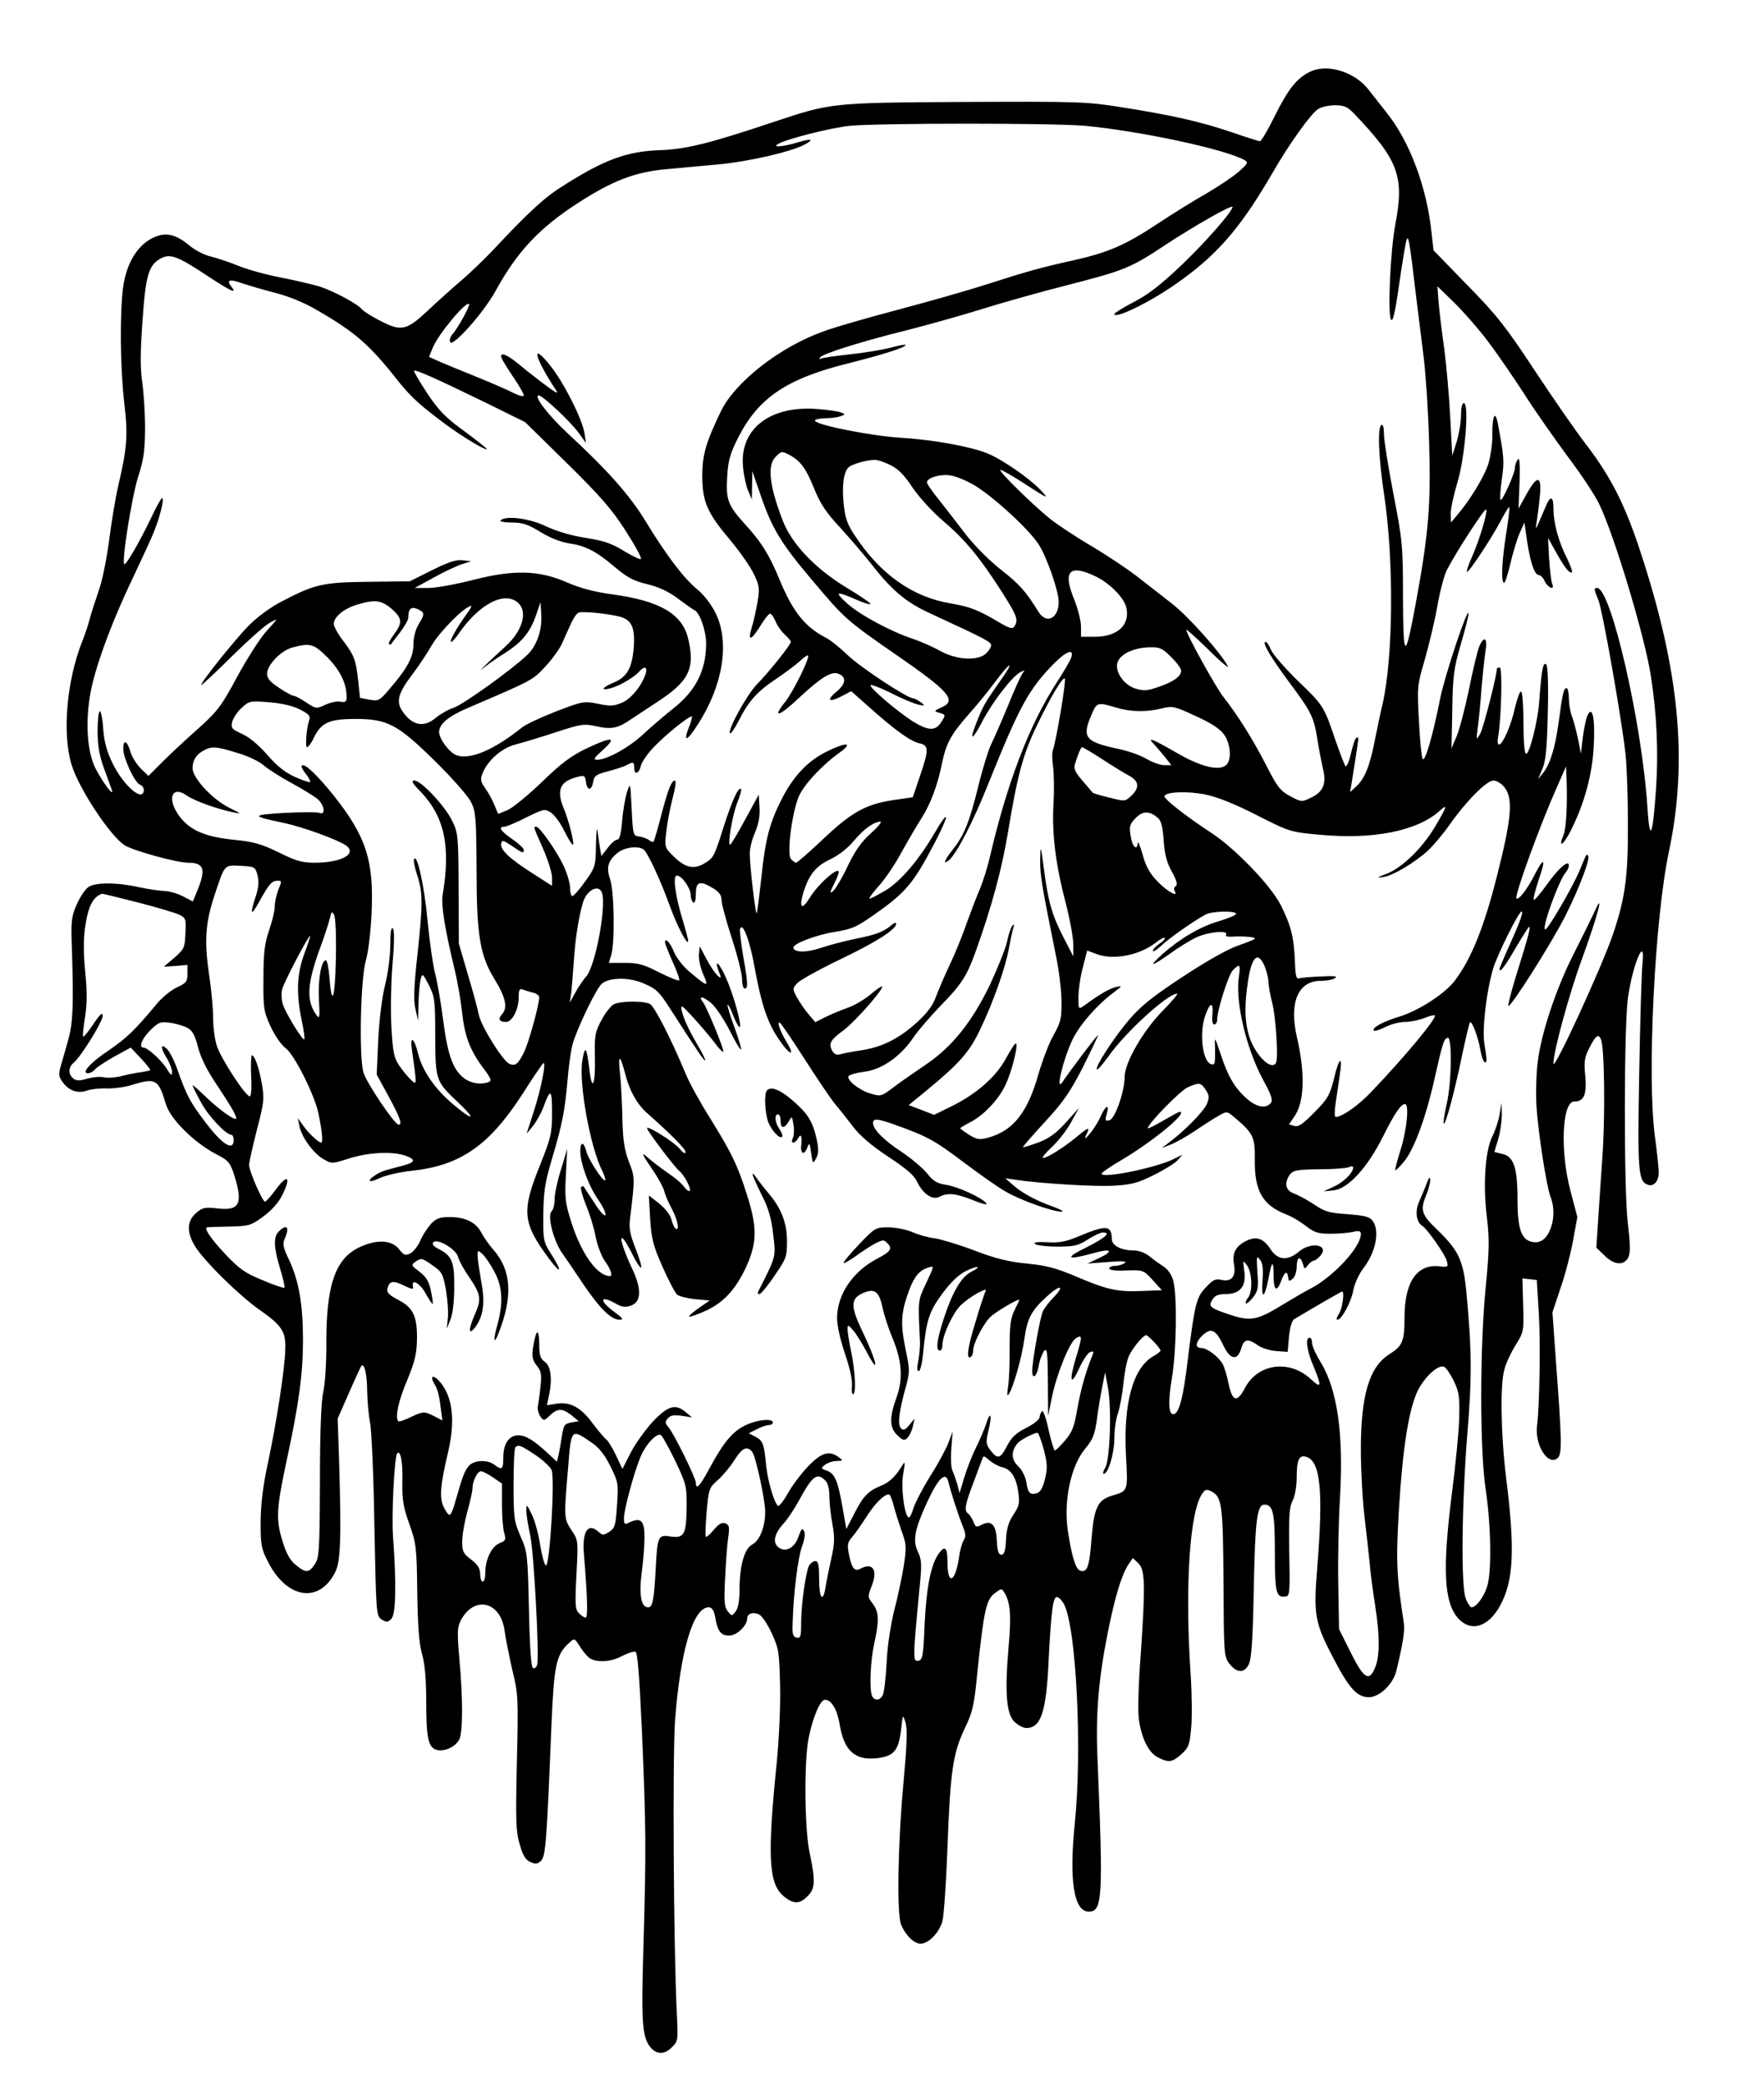 <?xml version="1.0" standalone="no"?>
<!DOCTYPE svg PUBLIC "-//W3C//DTD SVG 20010904//EN"
 "http://www.w3.org/TR/2001/REC-SVG-20010904/DTD/svg10.dtd">
<svg version="1.0" xmlns="http://www.w3.org/2000/svg"
 width="687pt" height="812pt" viewBox="0 0 687 812"
 preserveAspectRatio="xMidYMid meet">
<g transform="translate(0,812) scale(0.1,-0.1)"
fill="#000000" stroke="none">
<path d="M5105 7842 c-54 -25 -88 -68 -143 -179 -25 -51 -50 -93 -55 -93 -5 0
-55 16 -110 35 -121 41 -231 66 -427 97 -138 22 -167 23 -611 21 -523 -3 -521
-3 -749 -79 -248 -83 -337 -105 -440 -109 -129 -4 -220 -38 -382 -142 -69 -43
-134 -104 -267 -246 -35 -37 -91 -91 -125 -120 -33 -28 -91 -80 -127 -114 -85
-80 -105 -85 -185 -44 -34 17 -67 38 -74 46 -18 22 -108 70 -165 89 -27 8 -95
24 -150 35 -55 10 -130 31 -165 45 -36 15 -85 31 -109 37 -24 5 -63 25 -86 45
-56 46 -98 52 -150 22 -55 -32 -92 -97 -105 -183 -14 -99 -12 -319 4 -455 15
-124 11 -175 -23 -320 -11 -47 -27 -143 -36 -215 -10 -74 -27 -160 -42 -200
-13 -38 -29 -87 -34 -107 -5 -20 -18 -60 -30 -89 -60 -154 -77 -358 -40 -478
29 -95 154 -282 208 -314 38 -22 202 -67 246 -67 63 0 70 -26 33 -115 l-15
-36 -40 21 c-22 11 -55 20 -73 20 -18 1 -62 7 -98 15 -85 19 -170 19 -196 0
-12 -8 -32 -38 -45 -67 -21 -48 -23 -64 -19 -173 7 -219 4 -288 -13 -350 -9
-33 -22 -79 -29 -102 -11 -38 -10 -46 8 -70 24 -32 59 -43 94 -30 14 5 48 9
75 8 28 -1 73 5 100 14 92 28 102 22 131 -75 17 -58 109 -149 194 -194 51 -26
56 -33 73 -85 34 -110 20 -138 -68 -127 -47 5 -57 3 -81 -18 -38 -32 -38 -80
1 -138 42 -61 169 -185 244 -238 90 -63 105 -86 102 -157 -2 -77 -35 -289 -68
-443 -19 -88 -27 -155 -28 -226 0 -92 2 -105 30 -159 73 -142 198 -161 260
-39 22 42 25 133 15 454 l-5 145 44 100 c24 55 46 102 48 105 12 13 23 -33 23
-100 1 -41 6 -95 11 -120 6 -25 14 -204 17 -399 7 -346 7 -354 28 -368 19 -12
24 -12 38 2 18 18 20 137 7 315 -7 85 5 318 16 330 13 14 22 -35 20 -110 -1
-71 3 -98 27 -165 27 -76 29 -90 31 -265 2 -134 7 -201 19 -243 11 -40 16 -98
16 -187 0 -140 8 -175 40 -185 30 -9 75 12 89 41 14 31 14 161 0 314 -9 102
-8 122 5 148 52 100 156 76 171 -39 4 -30 18 -98 30 -152 23 -93 24 -108 18
-360 -5 -228 -4 -270 11 -320 12 -43 23 -61 42 -69 20 -9 28 -8 41 5 18 18 22
68 41 537 10 229 18 266 70 313 19 18 20 17 42 -18 12 -19 30 -40 40 -45 30
-16 82 -12 124 11 21 11 44 18 51 16 8 -4 15 -89 25 -309 16 -376 17 -458 6
-833 -9 -303 -5 -357 26 -397 24 -30 55 -31 83 -3 26 25 26 27 21 133 -13 257
-17 1002 -7 1142 21 274 71 440 131 440 13 0 20 -11 25 -37 10 -57 22 -73 55
-73 29 0 70 38 70 67 0 19 25 27 48 14 10 -5 32 -38 48 -73 27 -59 29 -73 32
-203 2 -82 -4 -207 -13 -300 -37 -365 -32 -471 27 -520 37 -31 62 -32 93 0 30
29 31 60 9 165 -21 93 -23 356 -5 450 16 80 45 150 64 150 25 0 47 -37 57 -95
16 -101 58 -141 141 -133 69 7 88 28 98 109 7 64 7 64 18 29 7 -26 5 -86 -8
-230 -22 -233 -27 -511 -10 -555 17 -42 51 -75 76 -75 31 0 71 41 85 86 6 22
15 152 20 290 11 296 21 364 67 462 31 64 37 90 49 215 25 242 35 287 67 311
28 21 28 21 40 1 22 -37 26 -89 15 -209 -15 -174 -9 -258 21 -290 14 -14 35
-26 48 -26 57 0 78 62 87 265 10 193 17 245 32 245 7 0 20 -13 28 -28 48 -93
71 -568 42 -852 -23 -223 -4 -345 54 -345 54 0 57 52 34 600 -7 169 4 306 41
490 27 135 53 221 79 261 l18 26 22 -21 c26 -26 27 -87 8 -364 -8 -103 -11
-211 -7 -240 10 -76 38 -133 74 -151 42 -22 56 -20 92 12 28 25 32 36 38 101
4 40 3 134 -2 210 -23 341 -4 637 46 705 11 16 17 17 36 7 40 -22 44 -52 46
-353 1 -273 2 -289 21 -315 29 -39 59 -41 77 -6 11 21 16 93 20 298 5 266 13
325 41 325 34 0 41 -30 41 -187 0 -160 5 -178 45 -170 13 2 14 27 11 172 -2
141 0 175 13 200 9 18 16 55 16 90 0 70 9 90 38 81 55 -18 66 -134 42 -432
-15 -186 -10 -213 65 -356 60 -115 91 -148 136 -148 41 0 94 50 107 102 26
108 34 158 29 189 -28 183 -31 235 -19 438 15 246 39 396 75 468 28 53 78 99
101 90 7 -3 24 -27 37 -54 21 -42 24 -61 22 -143 -1 -52 -14 -183 -28 -292
-38 -299 -32 -428 24 -491 50 -55 118 -34 164 51 52 97 58 216 22 502 -20 164
-23 360 -6 417 6 24 26 66 44 95 31 50 32 53 29 155 l-3 104 28 -3 28 -3 8
-130 c7 -115 3 -359 -7 -438 -9 -75 42 -157 80 -126 18 15 17 67 -7 386 l-13
182 31 93 c18 51 40 135 49 185 l17 93 -26 99 c-42 155 -34 351 14 351 38 0
49 27 43 99 -6 56 -3 73 15 108 25 50 36 59 46 35 14 -32 17 -306 5 -467 -6
-88 -14 -201 -17 -252 l-6 -92 31 -30 c38 -39 78 -41 94 -7 8 19 7 54 -3 138
-15 133 -15 775 2 878 19 128 67 239 56 130 -4 -30 -9 -222 -13 -427 -7 -385
-4 -423 33 -437 23 -9 43 13 43 48 0 17 -7 81 -15 141 -31 230 -1 849 55 1110
74 352 41 703 -111 1165 -59 181 -114 290 -206 411 -45 58 -138 193 -208 299
-110 167 -146 213 -260 329 l-132 136 -8 70 c-18 174 -84 352 -173 464 -26 33
-59 75 -74 94 -53 67 -157 99 -223 69z m169 -165 c173 -181 196 -244 160 -432
-19 -100 -30 -346 -17 -369 7 -13 16 24 32 136 12 84 25 162 29 173 7 23 12
-7 36 -210 9 -71 23 -184 31 -250 8 -66 18 -217 21 -335 7 -233 -2 -347 -52
-619 -42 -226 -49 -224 -50 21 0 203 -2 222 -37 403 -20 104 -37 209 -37 233
0 26 -4 41 -10 37 -16 -10 -11 -129 11 -275 38 -254 35 -627 -6 -810 -9 -36
-22 -101 -31 -145 -19 -98 -39 -147 -71 -177 l-25 -23 6 35 c10 61 26 165 26
173 0 5 -4 6 -8 3 -5 -3 -14 -31 -21 -62 -7 -31 -17 -52 -21 -48 -4 5 -22 52
-40 104 -44 130 -46 133 -148 231 -49 48 -95 101 -102 118 -7 17 -16 31 -21
31 -16 0 20 -60 91 -156 86 -115 97 -137 110 -220 6 -38 16 -90 22 -116 15
-60 2 -92 -47 -115 -35 -17 -37 -17 -80 6 -39 21 -51 36 -96 125 -53 102 -107
188 -164 261 -30 38 -145 246 -145 262 0 4 39 -31 86 -77 47 -47 82 -76 76
-65 -27 52 -155 196 -219 245 -39 30 -98 77 -132 103 -33 26 -113 80 -178 119
-65 38 -138 87 -163 107 -70 56 -206 191 -194 191 6 0 45 -22 85 -48 105 -68
108 -69 69 -28 -41 43 -147 117 -204 140 -65 27 -216 54 -337 61 -113 7 -324
48 -335 66 -3 5 14 9 38 10 24 0 52 4 62 8 19 7 19 8 0 15 -10 4 -51 10 -90
13 -186 15 -306 -79 -290 -228 3 -32 12 -73 20 -91 l14 -33 1 55 1 55 31 -90
c45 -132 78 -188 204 -337 126 -149 128 -152 335 -295 198 -137 227 -172 167
-198 -30 -14 -31 -15 -9 -21 26 -8 26 -8 6 -39 -22 -33 -50 -31 -110 6 -59 38
-164 127 -164 140 0 5 35 -8 78 -29 42 -22 91 -42 107 -46 28 -6 29 -5 11 9
-11 8 -24 15 -29 15 -23 0 -206 121 -254 167 -30 29 -68 60 -86 69 -82 42
-130 102 -182 229 -40 96 -69 143 -135 215 -65 72 -73 93 -68 182 4 66 11 90
43 154 79 155 188 229 429 289 139 35 230 64 222 72 -2 2 -28 -3 -57 -11 -30
-8 -101 -20 -159 -26 -57 -6 -109 -14 -114 -17 -5 -4 -6 -1 -2 5 8 14 167 64
346 108 74 19 200 54 280 79 80 25 231 68 335 94 225 58 248 67 385 158 111
73 260 158 260 147 0 -17 -101 -133 -198 -226 -82 -78 -130 -115 -186 -144
-42 -22 -76 -43 -76 -47 0 -21 133 43 235 114 162 112 253 216 380 434 66 115
148 229 178 250 12 8 41 15 65 15 37 0 49 -5 76 -33z m-1048 -47 c218 -21 539
-90 618 -132 19 -10 18 -13 -20 -47 -23 -20 -80 -58 -128 -86 -48 -27 -131
-79 -184 -114 -128 -85 -194 -114 -332 -145 -131 -29 -177 -42 -345 -96 -66
-21 -216 -64 -333 -95 -117 -31 -251 -69 -296 -86 -170 -61 -343 -197 -398
-310 -59 -122 -73 -171 -73 -254 1 -101 19 -142 110 -250 37 -44 78 -103 91
-131 22 -46 23 -56 14 -110 -6 -32 -15 -76 -22 -97 -17 -55 -4 -54 31 2 17 28
35 51 40 51 5 0 14 -13 21 -29 6 -16 22 -39 36 -52 13 -12 24 -25 24 -29 0
-11 -89 -122 -132 -165 -39 -40 -116 -180 -105 -191 3 -3 18 18 33 47 39 78
72 115 144 163 36 24 78 56 94 70 15 15 30 25 33 23 8 -8 -56 -137 -87 -178
-56 -69 -27 -62 55 16 82 76 123 102 150 91 32 -12 30 -38 -5 -68 -43 -35 -34
-46 17 -20 l38 20 70 -62 c101 -90 162 -134 196 -141 37 -8 37 -25 1 -130
l-27 -80 -55 -8 c-122 -16 -176 -44 -288 -149 -57 -54 -107 -98 -112 -98 -4 0
-13 7 -20 15 -16 20 4 179 31 243 20 46 88 120 159 171 55 40 27 42 -50 4 -73
-36 -127 -93 -172 -178 -50 -97 -67 -159 -83 -314 -8 -73 -16 -135 -18 -138
-5 -4 -27 185 -27 233 0 19 9 57 21 83 14 33 19 64 17 97 l-3 49 -53 -97 c-29
-54 -55 -98 -59 -98 -10 0 9 114 28 163 11 27 18 52 15 54 -10 10 -35 -46 -66
-142 -39 -123 -40 -126 -79 -149 -40 -23 -74 -15 -119 30 -34 34 -34 35 -27
96 4 35 15 93 25 131 10 37 14 67 9 67 -14 0 -27 -33 -54 -136 -14 -54 -27
-100 -30 -102 -2 -3 -10 0 -17 6 -7 5 -24 12 -38 14 -24 3 -25 5 -30 108 -5
103 -5 104 -18 65 -7 -22 -16 -73 -19 -112 -4 -50 -10 -73 -19 -73 -7 0 -24
-14 -37 -32 l-25 -32 -6 35 c-3 19 -7 48 -9 64 -2 17 -5 -8 -6 -55 -1 -82 -2
-87 -42 -143 -22 -31 -45 -57 -50 -57 -5 0 -9 15 -9 33 0 17 -11 55 -24 83
-27 58 -94 154 -107 154 -12 0 -14 5 26 -85 19 -44 35 -95 35 -112 l0 -33 -78
50 c-89 57 -125 91 -120 115 3 14 8 13 41 -9 42 -29 47 -31 47 -16 0 6 -20 25
-45 42 -46 32 -56 48 -31 48 7 0 46 16 85 36 69 34 73 35 97 19 13 -9 37 -40
51 -70 15 -30 30 -55 34 -55 8 0 -15 93 -36 143 -29 71 -14 105 57 122 23 6
27 4 30 -19 4 -36 22 -37 28 -2 4 25 12 30 58 42 29 8 62 18 72 24 26 14 30
13 30 -10 0 -30 19 -24 26 8 4 15 27 49 53 75 44 46 132 117 145 117 3 0 -1
-18 -10 -40 -25 -63 -9 -59 34 9 98 151 125 320 69 433 -17 35 -46 72 -73 94
-52 43 -120 133 -201 266 -59 98 -151 201 -305 343 -72 67 -132 145 -110 145
15 0 121 -99 155 -145 l29 -40 -6 40 c-11 58 -78 191 -132 260 -75 94 -66 41
15 -85 14 -20 14 -23 1 -15 -20 12 -92 67 -145 111 -44 36 -71 44 -61 19 3 -9
24 -42 46 -75 22 -32 40 -64 40 -70 0 -6 -17 -2 -39 9 -21 11 -83 38 -137 60
-55 22 -120 49 -146 60 l-47 21 15 37 c23 54 129 181 141 169 5 -5 -42 -92
-65 -118 -8 -9 -12 -23 -9 -30 8 -23 129 112 176 197 85 155 171 247 323 345
135 87 221 120 343 131 55 5 148 14 207 19 114 11 275 48 328 75 44 23 33 27
-25 10 -55 -17 -100 -20 -75 -6 33 20 209 64 280 71 119 11 795 11 916 0z
m-3416 -586 c92 -60 116 -71 90 -39 -20 25 -4 29 42 12 24 -8 81 -25 128 -37
54 -14 114 -38 165 -68 147 -85 204 -134 314 -274 53 -66 86 -96 191 -174 62
-45 142 -94 156 -94 5 0 -33 30 -84 68 -76 55 -102 81 -148 150 -30 46 -54 86
-51 88 5 6 89 -32 282 -126 l150 -74 163 -160 c132 -130 176 -181 229 -264 36
-56 63 -105 59 -109 -3 -3 -33 11 -66 31 -48 30 -79 40 -148 51 -54 8 -112 25
-155 45 -66 32 -158 43 -178 23 -4 -4 15 -8 44 -8 42 0 63 -7 112 -37 37 -23
79 -39 110 -44 64 -9 106 -30 179 -92 47 -40 72 -54 126 -67 46 -11 84 -29
120 -56 29 -22 59 -43 67 -47 19 -11 42 -78 43 -124 1 -108 -40 -189 -130
-259 -30 -24 -81 -67 -112 -96 -57 -54 -146 -103 -183 -102 -16 0 -12 7 24 39
56 51 34 52 -67 4 -58 -28 -98 -58 -172 -130 -53 -51 -113 -100 -133 -109
l-37 -15 -15 36 c-8 19 -24 49 -36 65 -18 26 -19 34 -9 59 21 50 74 96 126
110 27 7 98 28 158 48 101 33 111 34 160 23 57 -13 84 -7 134 28 15 10 59 39
97 64 129 83 154 133 124 254 -24 93 -111 143 -293 168 -68 9 -126 24 -176 46
-112 49 -209 51 -369 10 -66 -17 -144 -31 -173 -31 l-53 0 75 41 c41 23 91 46
110 52 l35 11 -34 4 c-25 3 -57 -8 -119 -39 l-86 -43 -160 -2 c-179 -2 -209
-9 -336 -75 -47 -24 -97 -61 -132 -96 -57 -59 -190 -225 -184 -231 2 -1 55 48
117 110 63 62 130 122 149 132 35 20 35 20 -13 -33 -26 -29 -77 -110 -114
-178 -60 -112 -76 -133 -147 -197 -44 -39 -107 -97 -139 -129 l-59 -59 -29 28
c-16 16 -35 45 -41 66 -13 44 -28 50 -28 11 0 -36 45 -132 65 -139 8 -3 15
-12 15 -19 0 -53 -77 12 -121 101 -23 47 -33 83 -37 134 -2 38 -9 70 -13 70
-5 0 -9 -35 -9 -77 0 -56 7 -96 24 -143 13 -36 27 -74 31 -85 12 -34 -32 23
-62 80 -32 62 -41 170 -23 283 15 99 81 280 164 454 36 76 75 160 86 188 24
60 41 130 31 130 -3 0 -23 -35 -43 -78 -46 -96 -98 -185 -104 -179 -11 10 29
259 53 337 23 70 27 104 28 190 0 58 -5 139 -11 180 -8 55 -8 119 1 240 12
179 24 218 72 244 36 19 66 8 183 -70z m4989 -259 c37 -49 100 -142 141 -205
40 -63 116 -171 167 -240 52 -69 107 -152 122 -185 59 -123 176 -512 200 -665
23 -145 30 -295 21 -435 -13 -194 -25 -222 -34 -80 -21 329 -142 855 -196 855
-13 0 -13 -4 5 -47 16 -39 91 -463 106 -603 5 -47 9 -168 9 -270 1 -205 -11
-290 -59 -431 -44 -128 -230 -533 -231 -501 -1 43 61 271 111 407 62 170 90
277 47 180 -13 -27 -48 -99 -79 -160 -67 -131 -126 -306 -140 -419 -6 -44 -8
-124 -5 -176 7 -106 39 -310 55 -353 16 -40 14 -94 -5 -133 -17 -36 -42 -49
-74 -39 -37 12 -50 56 -50 165 0 123 -15 167 -60 176 -16 4 -30 7 -30 8 0 0 7
23 15 50 8 27 14 70 14 95 l-1 46 -8 -46 c-4 -25 -17 -63 -28 -85 -28 -55 -37
-190 -21 -317 10 -86 9 -128 -5 -272 -23 -236 -23 -632 0 -785 21 -142 24
-320 6 -378 -13 -42 -43 -82 -61 -82 -5 0 -15 15 -22 33 -20 45 -16 373 6 647
18 216 17 324 -4 547 -12 124 -30 162 -111 241 -65 62 -70 78 -45 139 8 19 15
45 15 57 -1 15 -5 11 -14 -14 -7 -19 -21 -52 -30 -72 -16 -38 -10 -78 14 -93
19 -12 89 -112 95 -137 6 -22 4 -24 -28 -20 -88 10 -136 -59 -137 -196 0 -97
-7 -113 -60 -147 -77 -49 -110 -158 -110 -370 0 -77 6 -194 14 -260 8 -66 17
-151 21 -190 3 -38 13 -110 21 -160 18 -116 18 -197 -1 -241 -23 -55 -44 -42
-95 61 l-45 90 -3 173 c-2 96 1 251 7 345 14 243 -11 414 -74 519 -19 31 -35
65 -35 77 0 12 -4 21 -10 21 -17 0 -11 -49 15 -110 33 -79 32 -90 -8 -53 -83
79 -207 64 -258 -32 -31 -59 -49 -55 -64 15 -6 30 -16 65 -23 77 -16 29 -61
63 -83 63 -26 0 -24 22 5 50 33 30 51 21 79 -37 27 -59 56 -65 71 -15 10 37
26 40 64 13 15 -11 47 -21 72 -23 l45 -3 5 59 c4 37 11 62 20 68 75 45 184
108 187 108 10 0 1 -69 -13 -88 -8 -12 -11 -22 -5 -22 16 0 54 70 62 117 5 25
22 61 37 81 50 64 67 148 38 187 -11 16 -31 21 -98 26 -72 5 -89 10 -130 38
-26 17 -61 36 -77 42 -35 12 -41 41 -17 75 13 16 27 19 113 20 54 0 106 4 116
8 9 5 17 4 17 -1 0 -20 -35 -56 -74 -74 l-41 -19 40 4 c56 7 131 89 191 209
46 92 70 127 86 127 17 0 7 -101 -17 -177 -13 -42 -23 -79 -21 -81 2 -1 18 14
35 35 38 46 85 173 117 318 33 146 37 158 52 163 18 6 16 -173 -4 -259 -9 -39
-14 -73 -11 -75 7 -7 45 136 72 270 14 65 27 121 30 124 7 8 32 -57 40 -105 4
-24 11 -45 16 -49 11 -6 11 4 0 71 -9 55 7 200 34 292 16 54 100 223 111 223
8 0 -5 -38 -47 -131 -22 -48 -39 -90 -39 -93 0 -18 22 11 64 84 26 44 49 80
51 80 7 0 -2 -35 -47 -179 -21 -68 -36 -126 -34 -129 9 -8 172 250 224 354 53
106 97 222 87 232 -7 7 -6 7 -33 -58 -25 -61 -123 -230 -134 -230 -16 0 52
189 79 221 7 8 13 21 13 28 0 25 -40 -10 -87 -76 -26 -36 -48 -62 -50 -57 -2
6 8 42 21 82 28 80 19 86 -18 14 -28 -56 -62 -99 -70 -91 -9 9 92 287 158 434
l35 80 2 -45 c4 -103 -1 -197 -12 -223 -22 -53 0 -39 29 19 53 105 84 220 89
330 6 110 -6 161 -26 114 -5 -14 -13 -52 -17 -85 l-7 -60 -12 60 c-7 33 -18
73 -24 88 -6 16 -11 46 -11 68 0 21 -4 39 -9 39 -11 0 -16 -22 -31 -135 -13
-96 -33 -161 -60 -195 l-20 -25 17 40 c13 31 18 79 21 219 3 114 0 182 -6 188
-12 12 -18 -18 -27 -139 -5 -83 -41 -221 -53 -208 -4 4 -7 34 -8 68 -1 129 -4
178 -12 173 -5 -3 -14 -31 -22 -63 -14 -67 -48 -143 -62 -143 -5 0 -7 12 -4
28 13 66 18 272 7 272 -6 0 -11 -2 -11 -3 0 -26 -53 -234 -65 -254 -16 -28
-16 -27 -10 22 4 28 11 97 15 155 5 58 12 124 16 148 8 48 -7 57 -25 14 -6
-15 -25 -91 -40 -167 -16 -77 -38 -160 -49 -185 l-19 -45 3 150 c2 133 6 162
33 255 17 58 31 112 30 120 -1 32 -92 -240 -110 -330 -30 -151 -61 -256 -69
-234 -4 11 -11 78 -14 150 -7 126 -7 134 23 235 16 57 39 151 49 209 10 58 27
121 37 140 34 67 147 241 153 236 7 -8 -25 -116 -54 -182 -14 -31 -23 -58 -21
-61 6 -6 95 129 132 199 16 31 31 55 33 53 2 -2 -3 -48 -12 -103 -17 -106 -21
-192 -8 -192 4 0 15 35 25 78 10 42 26 95 36 117 l18 40 11 -77 c13 -83 29
-128 46 -128 6 0 16 -10 21 -22 13 -28 42 -39 30 -12 -4 11 -9 55 -12 99 l-4
80 30 -54 c35 -62 50 -81 62 -81 5 0 -3 24 -17 53 -33 64 -54 139 -54 195 0
52 -12 54 -32 5 -9 -21 -21 -49 -27 -63 -11 -23 -11 -22 -6 10 3 19 9 63 12
98 8 81 -10 83 -52 7 l-31 -56 4 103 c2 74 0 99 -7 88 -6 -8 -11 -23 -11 -32
0 -22 -50 -132 -56 -125 -3 3 -1 39 5 80 10 71 9 86 -16 220 -10 50 -21 28
-21 -41 1 -39 -7 -91 -16 -120 -17 -51 -71 -140 -120 -197 l-25 -30 -1 36 c0
19 12 73 26 120 29 94 47 309 25 309 -7 0 -11 -19 -11 -48 0 -27 -8 -73 -17
-103 l-17 -54 -8 150 c-4 83 -15 202 -23 265 -9 63 -19 144 -22 180 l-5 65 67
-65 c36 -36 97 -105 134 -155z m-2726 -436 c44 -23 66 -53 97 -130 25 -62 47
-95 104 -156 39 -43 92 -105 118 -138 81 -104 136 -151 233 -195 212 -98 235
-110 235 -123 0 -8 -9 -22 -21 -33 -32 -29 -114 -24 -176 10 -26 15 -75 37
-108 48 -87 29 -208 94 -257 139 -50 45 -42 48 36 14 31 -14 56 -21 56 -17 0
4 -41 32 -91 62 -124 75 -217 172 -252 266 -51 133 -59 212 -27 244 23 23 24
24 53 9z m394 -40 c31 -15 54 -38 87 -88 25 -37 77 -94 118 -129 86 -73 143
-142 227 -273 62 -97 68 -113 52 -138 -7 -12 -18 -9 -58 14 -83 50 -116 62
-191 75 -146 24 -272 112 -370 260 -32 47 -40 70 -46 125 -8 75 0 129 20 146
15 12 64 26 98 28 11 1 39 -8 63 -20z m321 -75 c70 -39 217 -172 257 -234 31
-48 76 -176 78 -221 2 -67 -48 -93 -79 -41 -50 80 -73 106 -143 161 -44 34
-103 93 -137 136 -32 42 -80 104 -106 137 -27 33 -48 64 -48 69 0 15 34 28 73
29 26 0 61 -12 105 -36z m477 -358 c54 -25 111 -82 121 -120 17 -69 -33 -116
-122 -116 l-54 0 0 40 c0 22 -12 68 -26 104 -46 111 -20 140 81 92z m-2245
-106 c36 -36 13 -110 -53 -169 -52 -47 -115 -108 -87 -85 14 12 50 38 81 57
71 45 102 82 126 149 l18 53 3 -49 c4 -60 -18 -123 -56 -158 -61 -58 -247
-191 -284 -204 -22 -7 -53 -25 -70 -39 -48 -41 -94 -31 -132 27 -24 37 -15 68
38 139 24 31 60 85 80 120 33 54 128 149 151 149 3 0 -5 -15 -18 -32 -38 -52
-69 -108 -60 -108 4 0 18 15 30 33 81 117 182 168 233 117z m-495 -21 c42 -37
43 -54 10 -99 -14 -18 -23 -36 -20 -38 3 -3 6 -3 8 -1 1 2 17 23 35 46 17 23
32 48 32 57 0 35 11 45 36 34 29 -14 29 -19 4 -60 -12 -20 -20 -51 -20 -79 0
-49 -25 -94 -97 -177 -35 -41 -40 -43 -74 -37 l-37 7 -7 66 c-9 82 -15 99 -59
157 -20 26 -36 55 -36 65 0 27 38 59 90 75 70 21 95 18 135 -16z m886 -30 c49
-12 63 -42 57 -123 -7 -79 -26 -113 -79 -135 -46 -19 -52 -33 -9 -21 36 10 92
44 110 65 19 22 32 18 25 -7 -14 -47 -57 -100 -93 -115 -31 -13 -46 -14 -93
-4 -55 11 -60 10 -164 -30 -59 -23 -119 -51 -133 -63 -110 -88 -203 -127 -255
-107 -28 11 -67 64 -67 91 1 31 37 61 115 94 247 106 249 106 298 159 26 28
56 69 66 91 10 23 26 58 35 78 9 20 22 39 29 42 15 6 109 -3 158 -15z m-1134
-161 c49 -51 73 -101 73 -154 0 -17 -5 -20 -24 -17 -13 3 -40 -3 -59 -12 -35
-16 -36 -16 -74 9 -21 14 -43 26 -49 26 -6 0 -32 14 -57 31 -34 22 -47 37 -47
55 0 34 54 90 98 102 71 19 84 15 139 -40z m3284 3 c22 -21 39 -45 39 -53 0
-22 -29 -43 -87 -63 -43 -15 -58 -17 -90 -7 -40 12 -73 53 -73 89 0 39 57 71
129 72 37 1 49 -4 82 -38z m-390 -4 c-5 -13 -30 -56 -56 -96 -107 -165 -193
-391 -260 -679 -9 -40 -27 -96 -39 -125 -13 -29 -35 -88 -51 -132 -15 -44 -44
-116 -65 -160 -21 -44 -45 -101 -55 -127 -11 -33 -34 -63 -72 -98 -70 -64
-135 -97 -215 -110 -35 -5 -73 -12 -85 -16 -15 -4 -24 0 -32 14 -15 28 -7 42
45 80 44 33 158 162 149 170 -2 2 -23 -12 -46 -32 -23 -19 -63 -43 -88 -51
-25 -9 -64 -25 -86 -36 l-40 -20 -26 31 c-15 17 -35 47 -45 65 -18 33 -18 35
1 56 11 12 85 53 164 91 140 67 221 118 221 140 0 6 -8 4 -17 -4 -31 -27 -60
-38 -140 -54 -43 -9 -105 -25 -137 -36 -57 -19 -106 -18 -106 2 0 15 89 49
158 60 71 12 84 17 157 68 124 87 153 122 238 285 56 108 54 131 -3 33 -60
-103 -133 -189 -190 -223 -30 -18 -59 -33 -63 -33 -5 0 11 22 35 49 24 26 64
85 88 130 25 45 60 105 78 133 36 56 64 131 81 217 16 76 35 111 101 186 32
36 80 94 106 130 65 86 77 83 15 -3 -56 -80 -63 -92 -90 -161 -28 -71 -13 -64
26 12 39 74 114 171 145 188 20 10 21 10 11 -2 -6 -8 -33 -66 -58 -129 -26
-63 -56 -131 -66 -151 -10 -21 -33 -95 -50 -165 -34 -137 -54 -187 -100 -245
-32 -40 -38 -59 -13 -39 30 26 93 147 154 300 121 301 157 367 257 468 48 48
78 57 64 19z m-41 -214 c-12 -70 -25 -135 -29 -143 -4 -8 -4 -37 0 -65 4 -27
5 -93 2 -145 -7 -115 8 -237 48 -389 16 -62 29 -134 29 -160 l0 -46 -36 70
c-47 90 -62 144 -78 268 -13 97 -14 99 -15 40 -1 -59 5 -96 60 -368 13 -60 23
-144 23 -185 1 -66 -3 -81 -30 -130 -18 -30 -44 -100 -60 -154 -42 -149 -98
-220 -196 -247 -34 -9 -44 -7 -73 11 -19 12 -35 23 -35 26 0 2 17 12 38 23 53
27 111 88 138 146 24 50 50 153 41 161 -3 3 -20 -23 -39 -58 -40 -73 -115
-139 -215 -188 l-65 -32 -49 19 -50 19 72 59 c126 104 165 148 207 237 51 107
98 239 112 318 6 34 14 69 17 78 4 11 3 14 -4 7 -5 -5 -15 -33 -21 -62 -6 -28
-36 -102 -65 -165 -71 -148 -150 -247 -254 -316 -43 -29 -99 -68 -125 -88 -45
-34 -48 -35 -88 -23 -44 13 -95 54 -85 68 3 5 30 13 61 17 68 8 142 60 191
133 18 27 67 83 108 126 78 79 101 115 134 207 64 179 102 320 126 463 38 230
59 307 114 421 54 112 100 189 108 181 3 -3 -5 -63 -17 -134z m-2962 14 c35
-18 42 -26 36 -42 -11 -34 -16 -105 -8 -105 5 0 17 17 27 38 28 58 60 72 162
72 125 0 165 -22 313 -168 65 -64 127 -135 137 -157 18 -36 20 -63 21 -260 0
-256 13 -335 69 -427 44 -71 53 -112 31 -137 -18 -20 -12 -31 15 -31 24 0 49
49 49 96 0 29 3 35 16 30 9 -3 27 -9 40 -12 13 -3 24 -11 24 -18 0 -30 -42
-181 -60 -216 -23 -45 -32 -52 -55 -44 -26 10 -111 147 -120 191 -4 21 -23 92
-43 158 l-35 120 -1 215 c-1 207 -2 217 -26 265 -28 57 -120 155 -146 155 -14
0 -8 -11 23 -42 94 -98 119 -214 87 -402 -7 -39 8 -132 47 -294 11 -45 24
-121 29 -168 10 -92 32 -148 86 -219 26 -35 30 -45 17 -49 -27 -11 -63 -6 -89
10 -48 32 -70 90 -88 230 -9 72 -24 155 -32 185 -8 30 -21 122 -29 204 -12
135 -42 269 -53 237 -2 -6 4 -34 13 -61 22 -68 22 -112 1 -306 -14 -127 -16
-181 -8 -215 l10 -45 2 70 c1 39 5 81 9 94 6 21 8 19 31 -25 23 -46 25 -59 25
-200 1 -173 1 -175 93 -261 69 -66 54 -69 -22 -5 -72 60 -122 133 -138 200
-15 60 -32 71 -24 15 20 -142 20 -140 -2 -120 -11 10 -32 35 -46 55 -22 33
-26 51 -32 157 -3 66 -1 176 5 245 7 80 7 128 1 134 -7 7 -10 -17 -10 -64 0
-42 -9 -111 -20 -155 -12 -48 -23 -133 -27 -215 l-6 -135 47 -86 c45 -84 54
-109 38 -109 -15 0 -125 163 -137 204 -17 62 -11 366 10 436 9 30 19 112 22
181 10 208 -21 302 -150 464 -65 80 -111 124 -122 113 -3 -3 4 -17 16 -32 12
-15 19 -29 17 -32 -3 -2 -29 7 -59 20 -38 17 -70 42 -108 86 -34 39 -71 70
-99 82 -39 18 -43 22 -38 46 4 15 20 40 37 55 29 27 33 28 107 22 50 -4 92
-14 120 -28z m3176 8 c58 -18 121 -19 181 -4 41 10 49 9 132 -30 62 -28 95
-50 111 -73 26 -38 29 -99 7 -118 -28 -24 -100 -6 -194 49 -94 54 -115 62 -88
34 9 -10 29 -33 43 -50 l26 -33 -28 0 c-15 0 -46 11 -70 25 -23 14 -75 32
-116 40 -121 26 -135 44 -98 129 21 51 24 52 94 31z m-3421 -177 c40 -11 86
-33 103 -48 17 -15 67 -47 110 -70 44 -24 89 -52 102 -63 26 -24 31 -63 6 -53
-9 4 -71 3 -138 0 -129 -8 -129 -12 -1 -39 73 -15 212 -66 243 -88 44 -33 -19
-67 -123 -67 -48 0 -73 7 -139 40 -68 33 -97 42 -181 50 -113 12 -172 40 -212
99 -43 64 -21 112 34 73 29 -21 122 -54 183 -66 31 -7 30 -5 -15 17 -66 32
-145 116 -145 155 0 31 14 54 45 70 29 16 48 15 128 -10z m3370 -25 c41 -27
89 -56 106 -65 37 -21 40 -46 7 -77 -24 -23 -25 -23 -87 -7 -34 8 -62 17 -63
18 -1 2 -19 22 -39 46 -29 33 -36 48 -31 65 13 42 24 67 28 67 3 0 39 -21 79
-47z m1566 -109 c35 -44 28 -122 -29 -346 -50 -198 -99 -320 -163 -406 -38
-51 -141 -118 -216 -141 -66 -20 -111 -45 -100 -55 3 -3 23 3 44 14 22 11 56
20 77 20 21 0 55 7 75 15 20 8 38 13 41 10 9 -9 -117 -161 -248 -298 -49 -52
-113 -97 -138 -97 -5 0 -5 24 0 55 4 30 12 80 16 110 12 78 -3 68 -23 -17 -16
-63 -24 -78 -76 -130 -46 -47 -62 -58 -79 -53 l-20 6 20 29 c40 56 44 167 11
310 -31 136 4 220 93 220 23 0 48 5 56 11 11 7 -5 9 -55 6 -38 -1 -77 -5 -85
-7 -12 -4 -15 9 -17 70 -4 90 -15 135 -55 215 -39 77 -179 222 -273 283 -95
62 -186 133 -180 142 10 17 89 19 158 6 48 -10 114 -36 202 -81 128 -65 132
-66 245 -76 209 -20 381 15 468 94 32 29 28 17 -20 -64 -50 -84 -130 -161
-190 -183 -37 -14 -38 -15 -11 -12 39 6 126 58 176 105 21 20 59 65 84 101 65
92 143 170 169 170 13 0 32 -12 43 -26z m-1348 -121 c11 -9 18 -37 21 -87 4
-55 12 -85 32 -121 19 -34 23 -51 15 -56 -6 -4 -8 -12 -5 -18 18 -28 -24 -6
-63 33 -33 33 -48 60 -61 108 -10 34 -19 55 -19 46 -1 -30 -18 -20 -25 13 -10
49 -8 58 19 85 27 27 54 26 86 -3z m-1120 -59 c-37 -33 -61 -68 -90 -128 -21
-45 -47 -88 -56 -96 -15 -12 -14 -7 4 29 12 23 20 45 17 48 -11 11 -80 -52
-110 -100 -34 -55 -46 -45 -26 21 22 68 49 100 105 126 33 16 68 44 91 72 37
44 76 73 103 74 7 0 -10 -21 -38 -46z m-885 -62 c15 -9 67 -121 104 -224 29
-79 70 -156 70 -132 0 7 -10 43 -21 80 -29 94 -40 174 -23 174 19 0 54 -49 54
-76 0 -12 5 -26 10 -29 6 -4 10 10 10 34 0 48 16 53 68 21 23 -14 32 -27 32
-45 0 -14 18 -81 40 -149 22 -67 40 -139 40 -159 0 -21 5 -37 10 -37 14 0 13
21 -6 128 -8 51 -14 98 -12 104 10 30 39 -46 58 -156 25 -136 49 -209 92 -272
44 -66 69 -73 29 -8 -23 38 -37 79 -23 70 5 -3 49 -68 97 -143 49 -76 102
-155 119 -175 17 -20 48 -59 69 -87 26 -34 71 -73 135 -115 71 -47 102 -73
114 -99 23 -48 60 -72 87 -58 31 17 66 13 132 -14 40 -16 57 -19 49 -10 -19
22 -110 64 -158 71 -33 5 -49 15 -72 45 -17 20 -61 58 -99 83 -70 46 -111 88
-111 112 0 19 17 18 81 -5 129 -46 157 -61 267 -144 65 -49 140 -102 169 -118
58 -34 186 -79 217 -78 12 0 -2 8 -29 18 -68 24 -124 54 -160 86 l-30 26 35
-5 c95 -15 311 -28 385 -24 71 4 95 10 157 41 41 20 83 46 94 58 l19 22 -32
-16 c-65 -34 -283 -79 -283 -58 0 4 36 29 81 55 125 75 259 186 223 186 -3 0
-32 -16 -65 -35 -32 -19 -59 -32 -59 -29 0 17 129 149 157 160 44 19 50 18 69
-11 14 -21 14 -30 4 -55 -12 -28 -84 -102 -145 -148 l-30 -23 36 14 c20 8 62
32 95 54 32 22 73 48 91 58 31 18 31 18 62 -8 71 -60 79 -75 78 -162 -2 -123
30 -179 123 -215 19 -7 53 -27 75 -44 33 -26 48 -31 95 -31 30 0 70 3 88 7 25
6 32 4 32 -8 0 -51 -107 -166 -195 -212 -22 -11 -73 -41 -114 -66 -95 -58
-121 -63 -202 -36 -78 26 -84 32 -67 59 9 15 23 21 50 21 58 0 82 30 74 89 -6
45 -6 45 11 22 20 -29 22 -103 3 -126 -7 -8 -10 -18 -8 -21 3 -3 16 8 28 23
19 25 22 37 17 97 -4 63 -3 68 10 50 11 -14 13 -36 10 -82 -6 -75 8 -70 23 8
13 71 20 75 20 12 0 -60 13 -67 31 -17 12 31 22 37 25 14 1 -5 2 -12 3 -15 0
-4 8 -1 16 6 8 7 15 28 15 46 0 39 14 45 24 12 6 -22 7 -22 20 -5 7 9 17 17
22 17 5 0 17 9 26 19 37 43 -36 57 -84 16 -44 -37 -82 -33 -110 10 -28 43 -56
52 -97 31 -40 -21 -53 -48 -45 -91 8 -46 -9 -68 -48 -60 -24 6 -34 1 -62 -29
-37 -39 -43 -63 -71 -288 -16 -135 -32 -199 -52 -205 -22 -8 -25 45 -9 140 18
107 21 323 5 380 -6 22 -21 44 -37 54 -15 10 -40 27 -55 40 -17 14 -42 23 -62
23 -48 0 -85 19 -85 44 -1 55 -21 56 -129 11 -50 -21 -76 -26 -122 -23 -39 2
-55 0 -48 -7 5 -5 45 -10 87 -10 67 0 82 4 119 28 24 15 49 27 58 27 33 0 11
-20 -62 -57 -88 -43 -80 -52 20 -25 75 22 89 11 25 -19 l-43 -20 80 6 c57 5
76 3 65 -4 -8 -6 -25 -11 -37 -11 -13 0 -23 -5 -23 -10 0 -7 26 -10 66 -8 66
2 67 2 103 -37 l36 -40 -80 -3 c-95 -4 -137 6 -260 59 -74 31 -113 41 -187 48
-70 7 -120 19 -201 50 -60 23 -130 44 -155 48 -26 3 -66 14 -90 25 -24 10 -66
18 -93 18 -49 0 -52 -2 -114 -67 -35 -37 -62 -69 -59 -72 2 -2 23 10 47 27 23
17 57 39 75 49 30 15 34 16 48 1 21 -20 12 -33 -36 -58 -98 -50 -160 -141
-160 -234 0 -29 13 -86 31 -139 19 -55 29 -103 27 -123 -2 -19 0 -34 4 -34 13
0 9 89 -7 165 -8 39 -15 79 -14 90 0 17 3 16 24 -9 13 -16 38 -57 55 -90 49
-92 31 -19 -21 88 -48 100 -47 129 4 151 44 18 60 6 74 -57 6 -29 23 -82 38
-117 38 -90 43 -163 16 -235 -28 -77 -27 -117 4 -146 22 -21 27 -22 40 -9 7 8
17 28 20 44 l7 30 -21 -25 c-15 -19 -23 -22 -32 -13 -14 14 -8 65 17 155 18
65 18 70 0 157 -20 98 -17 141 15 227 21 55 40 77 76 88 22 7 21 5 -10 -61
-33 -71 -32 -61 -24 -233 0 -19 -3 -52 -7 -72 -5 -25 -5 -38 2 -38 6 0 13 30
17 68 12 129 23 164 75 234 34 46 64 74 92 88 48 23 65 19 19 -4 -38 -20 -72
-79 -105 -180 -27 -83 -33 -126 -16 -126 6 0 10 9 10 20 0 39 41 127 72 157
18 17 48 38 67 48 33 16 34 16 26 -1 -4 -11 -21 -61 -36 -113 -30 -96 -37
-147 -19 -136 6 3 10 15 10 26 0 25 36 97 64 127 18 20 116 78 116 69 0 -1 -9
-19 -19 -40 -15 -30 -19 -58 -19 -145 1 -59 -2 -127 -6 -152 -5 -33 -4 -41 4
-28 17 28 49 140 59 210 11 82 27 113 86 167 53 49 75 47 28 -2 -17 -17 -35
-41 -41 -53 -11 -21 -42 -195 -42 -234 0 -35 18 -21 25 19 3 22 13 47 20 58
13 16 15 1 16 -117 l1 -135 14 70 c18 91 69 217 94 233 26 16 26 8 -1 -80 -26
-89 -19 -109 14 -37 14 31 33 59 42 63 13 5 16 2 10 -11 -27 -66 -46 -135 -59
-208 -12 -71 -20 -92 -48 -125 -18 -21 -36 -39 -40 -39 -3 -1 -14 35 -24 79
-9 44 -21 77 -25 74 -5 -3 -9 -13 -10 -22 0 -10 -21 -27 -52 -43 -40 -20 -57
-36 -75 -70 -26 -51 -37 -54 -65 -17 -18 24 -18 31 -7 78 15 61 7 78 -10 23
-7 -21 -25 -63 -40 -93 -15 -30 -35 -82 -45 -115 l-18 -60 -9 35 c-6 19 -14
43 -19 53 -5 10 -7 48 -4 85 l5 67 -16 -43 c-9 -24 -40 -82 -70 -129 -30 -48
-59 -104 -66 -125 -6 -21 -14 -38 -18 -38 -17 0 -33 120 -22 172 7 40 7 49 -2
34 -28 -46 -50 -68 -84 -82 -51 -21 -70 -40 -105 -109 l-31 -60 -14 80 c-19
108 -30 135 -61 147 -25 9 -25 10 -7 24 11 8 31 14 45 14 25 1 25 1 7 15 -36
27 -67 18 -118 -35 -26 -27 -62 -74 -79 -105 -17 -30 -35 -53 -39 -50 -14 9
-40 97 -46 155 -8 87 -13 99 -41 114 l-27 14 32 16 c17 9 38 16 47 16 8 0 15
5 15 10 0 17 -62 11 -107 -11 -50 -24 -85 -66 -139 -166 -38 -71 -54 -88 -54
-58 0 19 -86 193 -107 217 -13 15 -14 20 -2 34 10 12 23 14 54 10 l40 -6 -24
20 c-40 34 -69 26 -129 -37 -29 -32 -68 -86 -86 -121 l-32 -63 -24 51 c-13 28
-30 56 -38 63 -8 6 -33 36 -55 65 -45 61 -87 84 -141 75 l-36 -6 7 34 c15 66
9 118 -15 135 -18 13 -22 25 -22 72 -1 63 -13 55 -24 -16 -5 -35 -3 -48 14
-70 18 -22 20 -35 15 -81 -3 -31 -8 -65 -10 -77 -3 -11 2 -29 9 -40 14 -19 15
-18 38 4 30 28 48 28 84 0 l28 -23 -29 -5 c-27 -5 -30 -10 -37 -55 -4 -27 -10
-61 -13 -74 l-6 -24 -32 30 c-57 53 -89 73 -118 73 -37 0 -59 -33 -59 -87 0
-46 -5 -50 -34 -28 -27 21 -79 19 -99 -3 -17 -19 -25 -39 -52 -134 -8 -32 -19
-58 -24 -58 -5 0 -16 15 -24 33 -16 35 -12 85 18 211 28 120 19 212 -29 271
-28 34 -45 29 -23 -7 9 -12 19 -49 22 -81 l8 -59 -31 16 c-39 20 -44 20 -94
-4 -23 -11 -44 -18 -47 -15 -13 14 0 78 35 160 30 73 37 103 38 160 1 89 -15
123 -74 153 -31 16 -44 28 -42 40 7 32 21 36 57 19 43 -20 46 -21 43 -5 -6 30
29 9 50 -30 13 -24 26 -42 27 -40 2 2 -1 25 -7 51 -7 36 -18 54 -44 74 -34 26
-34 26 -13 41 19 13 24 12 62 -15 39 -27 42 -33 54 -98 6 -39 10 -88 7 -110
l-4 -40 14 35 c9 21 15 72 15 125 1 100 -8 124 -61 151 -20 10 -27 19 -20 26
16 16 88 -27 96 -57 4 -15 22 -49 42 -77 46 -68 50 -87 25 -143 -27 -62 -28
-89 -1 -55 33 44 40 97 24 180 -7 41 -14 86 -14 99 0 23 1 23 19 7 10 -9 31
-40 46 -68 32 -59 36 -120 12 -208 -17 -60 -14 -80 4 -34 57 144 51 245 -18
325 -17 19 -38 49 -47 66 -21 42 -63 63 -124 63 -40 0 -53 -5 -74 -27 -14 -16
-33 -45 -41 -65 -9 -20 -26 -42 -38 -49 -20 -10 -25 -9 -45 16 -30 38 -92 39
-161 4 -90 -47 -124 -151 -122 -386 0 -65 -5 -143 -12 -173 -8 -37 -13 -153
-13 -350 -1 -271 -3 -297 -20 -322 -23 -35 -36 -35 -75 -2 -22 18 -37 45 -52
96 -25 81 -22 125 17 308 48 221 64 341 64 470 0 141 -16 232 -55 315 -23 47
-25 61 -16 81 20 45 8 59 -23 28 -22 -21 -20 -63 5 -145 12 -39 19 -72 17 -74
-2 -3 -41 10 -85 29 -69 28 -91 44 -145 101 -59 63 -87 105 -70 105 4 1 43 2
87 3 75 2 83 4 130 39 32 23 60 54 74 83 35 70 22 85 -22 26 -20 -28 -41 -51
-45 -51 -10 0 -62 120 -62 143 0 10 14 71 30 135 28 107 30 122 20 180 -11 63
-28 112 -39 112 -3 0 -5 -36 -3 -80 3 -45 0 -80 -5 -80 -17 0 -115 151 -129
198 -8 25 -14 74 -14 108 0 35 -7 112 -16 171 -19 129 -14 200 22 308 40 120
36 116 102 113 54 -3 56 -4 65 -37 6 -24 4 -48 -7 -82 -24 -72 -19 -80 14 -20
38 69 49 81 71 81 17 0 17 -2 3 -35 -7 -19 -14 -48 -14 -65 0 -17 -10 -59 -22
-93 -17 -50 -22 -86 -22 -187 -1 -118 1 -129 28 -188 16 -35 42 -72 58 -84 33
-23 110 -176 127 -249 15 -69 20 -119 12 -119 -11 0 -52 39 -73 70 l-18 25 6
-30 c8 -43 54 -106 93 -129 33 -19 33 -19 100 2 74 24 169 29 220 11 42 -15
39 -26 -11 -39 -77 -20 -83 -22 -105 -36 -38 -24 -26 -33 16 -12 21 10 76 23
122 28 192 20 304 98 435 301 42 66 78 119 81 119 10 0 -9 -97 -37 -185 l-29
-90 25 30 c13 17 32 50 41 75 27 73 33 69 33 -23 0 -81 -4 -97 -47 -205 -73
-181 -68 -225 36 -365 46 -62 52 -51 10 15 -33 52 -34 55 -33 158 1 87 6 123
32 211 41 137 52 193 62 309 4 52 13 115 19 140 16 60 93 221 115 239 30 25
107 26 165 0 45 -19 59 -32 98 -93 111 -173 134 -206 139 -206 3 0 -7 21 -22
48 -39 65 -61 112 -69 146 -5 26 -1 23 47 -29 29 -32 66 -76 82 -97 15 -21 31
-37 33 -34 5 5 -64 174 -80 194 -19 25 1 22 32 -4 18 -15 50 -63 72 -106 22
-44 42 -78 45 -75 2 2 -9 41 -26 87 -17 46 -29 85 -26 87 2 2 12 -16 21 -41
10 -25 21 -46 25 -46 12 0 -24 130 -54 195 -26 58 -46 73 -26 20 10 -25 9 -27
-5 -15 -9 8 -29 37 -43 64 l-27 51 -3 -32 c-2 -18 6 -53 17 -78 22 -50 18 -50
-51 8 -26 21 -53 56 -62 77 -15 38 -36 61 -36 40 0 -6 14 -40 30 -77 17 -36
28 -69 25 -71 -3 -3 -38 11 -78 31 -60 31 -82 37 -134 37 l-62 0 10 32 c14 51
11 249 -5 294 -16 46 -8 73 30 103 26 21 78 28 100 13z m-162 -168 c19 -50
-25 -287 -61 -327 -11 -12 -30 -40 -42 -62 l-22 -40 6 40 c2 22 7 78 10 125 6
88 19 171 36 227 15 47 60 70 73 37z m-1810 -38 c75 -19 148 -41 163 -48 27
-13 28 -17 25 -73 -2 -56 -5 -62 -43 -95 l-41 -35 46 3 46 4 0 -34 c0 -31 -5
-37 -40 -53 -22 -10 -57 -38 -78 -63 -87 -105 -121 -137 -189 -183 -73 -49
-108 -89 -80 -89 8 0 20 7 27 15 6 8 40 30 75 50 l64 35 40 -42 c22 -24 38
-44 36 -46 -2 -2 -18 -5 -37 -8 -18 -2 -52 -9 -75 -15 -23 -6 -54 -8 -68 -5
-14 4 -43 1 -65 -5 -31 -9 -43 -9 -55 1 -20 16 -19 44 2 61 28 23 113 160 113
183 0 15 -10 7 -36 -32 -20 -30 -38 -52 -40 -49 -3 2 1 36 7 74 8 51 9 99 1
177 -7 68 -7 130 -1 172 12 84 30 120 66 133 1 1 63 -14 137 -33z m774 -221
c-3 -156 -16 -191 -25 -71 -3 36 -9 66 -14 66 -18 0 -31 -76 -27 -153 4 -69 3
-77 -9 -61 -42 57 -38 124 18 274 15 41 30 88 34 105 6 26 8 27 16 12 6 -10 9
-82 7 -172z m3506 177 c3 -5 -28 -18 -68 -30 -72 -21 -150 -67 -220 -129 -55
-50 -43 -49 28 1 34 25 83 55 107 66 46 21 125 28 114 10 -4 -6 5 -9 22 -8 46
3 97 -2 90 -8 -3 -4 -34 -16 -69 -28 -37 -13 -124 -62 -213 -121 -116 -76
-163 -114 -208 -167 -59 -69 -134 -185 -125 -193 3 -3 23 21 46 52 64 92 230
243 266 243 6 0 -20 -30 -56 -67 -76 -77 -148 -202 -148 -257 0 -56 -37 -163
-59 -169 -17 -4 -18 -1 -11 24 12 41 -3 36 -23 -8 -9 -21 -28 -51 -42 -68 -18
-21 -23 -23 -16 -8 18 36 13 36 -36 -5 -54 -44 -115 -82 -131 -82 -6 0 10 20
36 44 26 25 60 69 75 98 l29 53 -51 -57 c-39 -43 -66 -62 -108 -78 -30 -11
-57 -19 -59 -18 -1 2 37 46 85 98 72 78 99 117 149 215 33 66 59 121 58 123
-3 2 -102 -129 -138 -182 -28 -42 0 80 37 161 26 57 96 138 160 186 37 28 38
29 12 23 -26 -6 -64 -28 -124 -72 -23 -16 -23 -16 -23 32 0 27 7 79 17 115
l17 67 40 -15 c66 -23 166 -3 229 47 15 12 30 20 33 17 3 -3 -6 -13 -20 -22
-14 -10 -26 -22 -26 -28 0 -6 15 3 33 20 29 28 124 95 172 121 23 13 111 16
119 4z m-3629 -157 c-29 -79 -32 -154 -10 -259 8 -38 13 -72 10 -74 -6 -6 -70
98 -83 135 -6 20 -7 44 -3 61 9 31 104 212 109 207 1 -1 -9 -33 -23 -70z
m3741 -50 c7 -19 14 -45 14 -59 0 -13 7 -51 15 -83 8 -32 15 -98 17 -148 3
-78 1 -90 -14 -93 -26 -5 -76 55 -93 112 -18 59 -19 122 -4 219 15 94 39 114
65 52z m-101 -38 c-15 -98 28 -281 96 -406 31 -57 37 -76 28 -87 -19 -23 -56
-16 -93 17 -47 41 -74 87 -102 173 -24 71 -24 71 -22 26 1 -64 0 -70 -17 -64
-32 13 -45 121 -21 189 18 52 32 55 28 5 -3 -25 0 -40 7 -40 6 0 11 8 11 17 0
37 44 177 62 195 26 26 30 23 23 -25z m-4099 -198 c23 -12 32 -26 45 -77 11
-42 36 -92 72 -145 54 -81 77 -120 77 -132 0 -14 -60 28 -113 78 -31 30 -57
53 -57 50 0 -3 14 -32 32 -65 28 -53 98 -128 120 -128 4 0 8 -9 8 -20 0 -46
-46 -17 -113 73 -57 75 -71 102 -107 204 -12 34 -30 69 -41 79 -25 22 -24 3 1
-38 11 -18 20 -42 20 -53 0 -16 -4 -14 -19 10 -19 33 -76 85 -92 85 -20 0 -7
34 26 67 31 31 40 35 74 30 21 -2 51 -11 67 -18z m3769 -1226 c14 -15 25 -30
25 -33 0 -3 -13 -14 -30 -23 -78 -46 -115 -183 -105 -383 8 -144 9 -140 -54
-159 -56 -17 -70 -46 -80 -168 -8 -109 -17 -134 -45 -124 -17 7 -32 55 -47
154 -18 117 12 257 69 323 28 34 36 53 44 113 5 39 15 97 21 127 l11 55 11
-60 c15 -79 8 -283 -11 -312 -8 -13 -10 -23 -5 -23 17 0 41 81 41 139 0 32 6
76 14 97 7 22 17 73 21 114 4 41 13 90 21 107 12 30 56 83 68 83 3 0 17 -12
31 -27z m-2190 -392 c28 -19 50 -47 72 -91 31 -63 32 -68 26 -152 -5 -78 -8
-89 -30 -104 -23 -14 -26 -14 -42 0 -41 37 -64 3 -57 -86 14 -169 16 -248 7
-248 -5 0 -17 7 -26 17 -15 14 -16 32 -10 150 7 133 7 134 -19 173 -30 46 -30
48 -14 238 13 161 11 159 93 103z m326 -73 c42 -89 44 -97 43 -180 -1 -105
-10 -120 -64 -112 -46 8 -50 0 -56 -121 -7 -127 -12 -155 -30 -155 -27 0 -36
49 -25 134 6 44 11 106 11 138 0 65 -13 79 -56 60 -22 -11 -24 -10 -24 16 0
32 40 180 64 237 22 52 66 98 81 85 6 -5 31 -51 56 -102z m1434 47 c14 -55 15
-72 5 -114 -8 -34 -18 -52 -31 -56 -27 -9 -36 0 -42 43 -4 22 -17 48 -32 62
-27 25 -28 58 -2 89 11 13 62 40 78 41 3 0 14 -29 24 -65z m-1981 -21 c29 -19
58 -46 64 -59 14 -31 -7 -377 -22 -372 -6 2 -15 37 -22 78 -6 41 -20 94 -32
119 -21 43 -22 44 -22 15 0 -16 7 -59 15 -95 14 -64 36 -468 27 -503 -2 -10
-10 -16 -16 -14 -7 2 -13 75 -16 228 -5 217 -6 226 -33 286 -25 58 -27 72 -27
201 0 76 3 142 7 145 11 12 22 8 77 -29z m845 12 c14 -16 51 -187 51 -234 0
-58 -21 -112 -50 -127 -31 -16 -50 -83 -50 -179 0 -40 -5 -69 -15 -82 -15 -19
-15 -19 -31 1 -13 17 -15 38 -10 130 3 61 8 131 12 157 6 40 4 49 -11 55 -13
5 -26 -2 -45 -25 -15 -18 -29 -30 -31 -27 -3 2 -1 46 3 97 8 90 10 94 43 123
19 17 48 51 65 78 30 48 49 57 69 33z m973 -60 c36 -8 56 -40 64 -99 6 -40 3
-53 -19 -86 -19 -28 -27 -55 -29 -97 -2 -44 -7 -59 -18 -59 -11 0 -16 14 -18
57 -3 62 -22 80 -62 58 -17 -9 -22 -7 -29 14 -6 13 -15 27 -20 31 -17 10 -13
34 18 115 15 41 31 84 35 94 6 18 7 18 29 -1 12 -11 34 -23 49 -27z m-1982
-40 l35 -24 0 -83 c0 -46 4 -96 9 -111 7 -24 5 -29 -18 -38 -31 -12 -56 -63
-56 -115 0 -19 -4 -35 -10 -35 -5 0 -10 13 -10 29 0 22 -9 37 -35 57 -31 23
-35 32 -35 70 0 24 9 77 20 116 11 40 20 80 20 90 0 29 19 68 33 68 7 0 28
-11 47 -24z m1294 -12 c10 -9 16 -33 16 -61 0 -25 5 -74 12 -109 9 -52 9 -75
-5 -136 -9 -40 -19 -90 -22 -110 -10 -63 -25 -43 -25 32 0 55 -3 70 -15 70 -8
0 -18 -8 -24 -17 -13 -26 -31 -153 -31 -223 0 -53 -2 -61 -17 -58 -15 3 -18
13 -16 58 3 115 21 257 37 299 10 27 13 49 7 59 -7 12 -11 7 -21 -22 -15 -46
-53 -65 -81 -40 -21 19 -12 54 26 94 12 14 38 52 56 85 53 98 71 111 103 79z
m481 -11 c8 -34 38 -127 56 -171 10 -25 11 -37 2 -51 -6 -10 -15 -40 -18 -67
-15 -98 -45 -110 -45 -18 0 58 -10 67 -35 32 -30 -43 -47 -131 -54 -272 -5
-128 -8 -141 -25 -144 -21 -4 -21 9 4 271 11 106 10 122 -6 155 -20 43 -12 86
37 192 46 99 74 123 84 73z m-215 -85 c6 -24 20 -68 31 -100 19 -51 20 -63 9
-135 -7 -43 -23 -121 -37 -173 -14 -57 -27 -139 -30 -205 -3 -60 -10 -118 -15
-127 -11 -22 -34 -23 -42 -2 -11 28 -6 137 9 204 20 90 18 123 -6 154 -20 26
-20 28 -5 67 26 64 6 96 -44 69 -23 -12 -34 4 -45 63 -6 31 -3 42 13 60 11 12
36 48 56 79 33 52 69 88 88 88 4 0 12 -19 18 -42z"/>
<path d="M2393 4210 c-12 -5 -35 -33 -50 -62 -26 -48 -28 -61 -26 -150 2 -107
-12 -132 -22 -40 -10 85 -17 93 -27 32 -15 -87 31 -341 78 -431 8 -17 13 -33
11 -36 -8 -7 -65 81 -73 111 -10 40 -24 42 -24 3 0 -48 34 -140 71 -191 17
-25 29 -50 27 -58 -3 -7 -22 13 -43 47 -22 33 -41 62 -42 64 -2 2 -6 1 -10 -2
-3 -4 5 -35 19 -70 15 -35 32 -91 38 -125 7 -34 23 -76 36 -94 22 -29 31 -58
20 -58 -50 0 -112 87 -151 210 -24 76 -26 95 -21 185 l5 100 -24 -79 c-14 -44
-25 -96 -25 -116 0 -20 -5 -41 -12 -48 -17 -17 7 -111 39 -159 15 -21 53 -77
85 -125 64 -94 108 -138 141 -138 17 0 13 6 -21 31 -60 44 -56 67 6 32 24 -14
37 -15 59 -8 41 15 43 64 4 146 -54 116 -55 165 0 58 16 -34 33 -59 36 -56 3
3 -7 37 -22 75 -22 56 -26 79 -21 118 19 156 19 160 -5 220 -17 46 -23 82 -25
164 -1 58 -5 137 -9 175 -9 82 -1 82 21 -1 16 -63 46 -116 85 -150 95 -84 149
-139 149 -151 0 -9 -10 -3 -24 14 -23 27 -126 91 -126 79 0 -10 106 -150 124
-165 22 -18 49 -71 42 -79 -4 -3 -13 4 -22 16 -8 12 -36 36 -62 53 -26 18 -60
44 -76 58 -32 29 -29 20 21 -53 18 -27 36 -60 40 -75 3 -14 17 -46 30 -70 23
-44 31 -87 14 -76 -5 3 -12 19 -16 35 -4 18 -23 42 -47 62 l-41 32 5 -90 c5
-78 11 -104 48 -187 23 -53 49 -102 57 -109 9 -7 41 -15 71 -18 l56 -5 -42
-29 c-23 -16 -40 -31 -38 -34 3 -2 34 9 69 25 73 35 122 93 163 192 32 81 31
139 -7 258 -37 117 -61 165 -146 302 -36 57 -78 133 -93 170 -60 143 -121 261
-139 271 -24 12 -107 12 -138 0z"/>
<path d="M2987 3873 c-12 -11 -8 -92 6 -126 15 -34 44 -64 53 -54 3 3 -1 16
-10 29 -18 25 -21 58 -6 58 6 0 10 -11 10 -25 0 -31 15 -32 32 -2 12 21 13 21
18 -13 4 -19 2 -43 -2 -52 -5 -11 -5 -18 1 -18 6 0 15 8 20 18 11 19 15 8 11
-35 -1 -13 3 -23 8 -23 5 0 13 10 17 23 7 18 9 14 14 -23 6 -43 7 -44 19 -22
10 18 11 34 3 73 -16 72 -34 101 -94 153 -50 43 -84 56 -100 39z"/>
<path d="M2931 3547 c-1 -4 15 -39 34 -78 27 -52 39 -92 46 -155 11 -91 13
-84 -59 -226 -2 -5 1 -8 6 -8 5 0 32 32 58 71 47 68 49 74 49 138 -1 71 -23
127 -74 186 -14 17 -34 42 -43 55 -9 14 -17 22 -17 17z"/>
</g>
</svg>
